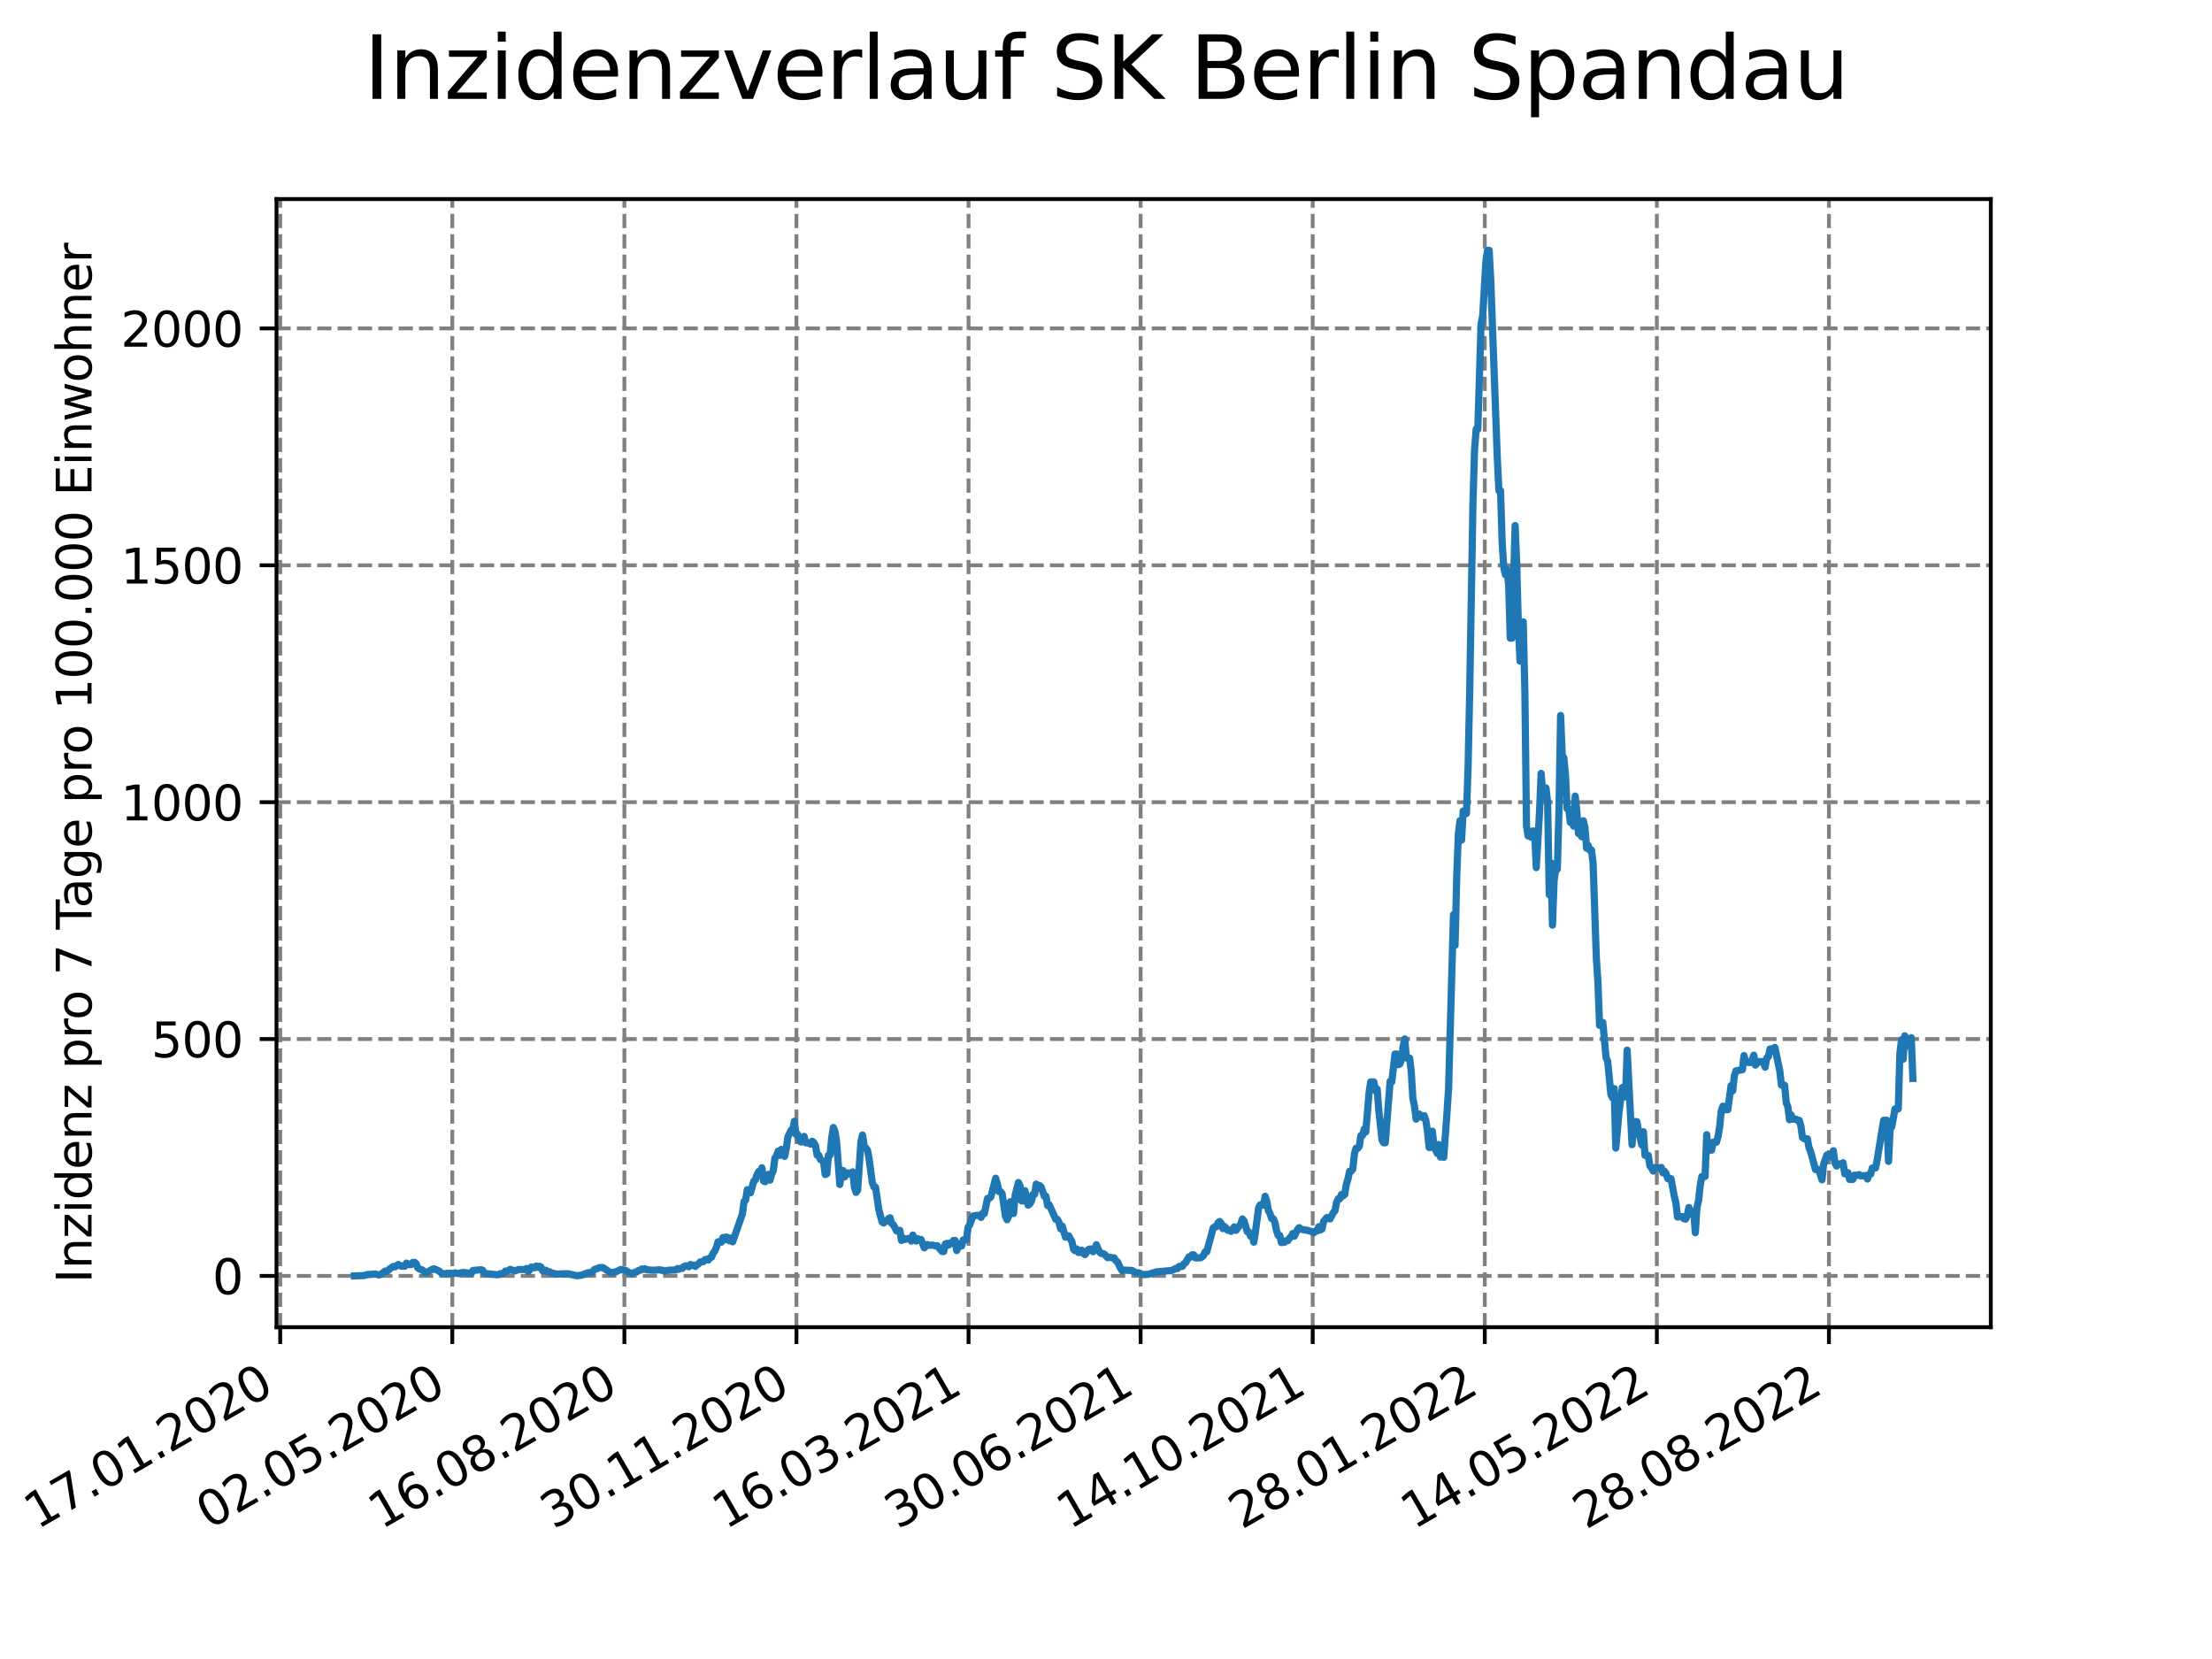 <?xml version="1.0" encoding="utf-8" standalone="no"?>
<!DOCTYPE svg PUBLIC "-//W3C//DTD SVG 1.1//EN"
  "http://www.w3.org/Graphics/SVG/1.1/DTD/svg11.dtd">
<svg xmlns:xlink="http://www.w3.org/1999/xlink" width="460.8pt" height="345.6pt" viewBox="0 0 460.8 345.6" xmlns="http://www.w3.org/2000/svg" version="1.1">
 <defs>
  <style type="text/css">*{stroke-linejoin: round; stroke-linecap: butt}</style>
 </defs>
 <g id="figure_1">
  <g id="patch_1">
   <path d="M 0 345.6 
L 460.8 345.6 
L 460.8 0 
L 0 0 
z
" style="fill: #ffffff"/>
  </g>
  <g id="axes_1">
   <g id="patch_2">
    <path d="M 57.6 276.48 
L 414.72 276.48 
L 414.72 41.472 
L 57.6 41.472 
z
" style="fill: #ffffff"/>
   </g>
   <g id="matplotlib.axis_1">
    <g id="xtick_1">
     <g id="line2d_1">
      <path d="M 58.375 276.48 
L 58.375 41.472 
" clip-path="url(#p7bba569a8a)" style="fill: none; stroke-dasharray: 2.96,1.28; stroke-dashoffset: 0; stroke: #808080; stroke-width: 0.8"/>
     </g>
     <g id="line2d_2">
      <defs>
       <path id="m1f7e42dc1f" d="M 0 0 
L 0 3.5 
" style="stroke: #000000; stroke-width: 0.8"/>
      </defs>
      <g>
       <use xlink:href="#m1f7e42dc1f" x="58.375" y="276.48" style="stroke: #000000; stroke-width: 0.8"/>
      </g>
     </g>
     <g id="text_1">
      <!-- 17.01.2020 -->
      <g transform="translate(7.75 318.689) rotate(-30) scale(0.1 -0.1)">
       <defs>
        <path id="DejaVuSans-31" d="M 794 531 
L 1825 531 
L 1825 4091 
L 703 3866 
L 703 4441 
L 1819 4666 
L 2450 4666 
L 2450 531 
L 3481 531 
L 3481 0 
L 794 0 
L 794 531 
z
" transform="scale(0.016)"/>
        <path id="DejaVuSans-37" d="M 525 4666 
L 3525 4666 
L 3525 4397 
L 1831 0 
L 1172 0 
L 2766 4134 
L 525 4134 
L 525 4666 
z
" transform="scale(0.016)"/>
        <path id="DejaVuSans-2e" d="M 684 794 
L 1344 794 
L 1344 0 
L 684 0 
L 684 794 
z
" transform="scale(0.016)"/>
        <path id="DejaVuSans-30" d="M 2034 4250 
Q 1547 4250 1301 3770 
Q 1056 3291 1056 2328 
Q 1056 1369 1301 889 
Q 1547 409 2034 409 
Q 2525 409 2770 889 
Q 3016 1369 3016 2328 
Q 3016 3291 2770 3770 
Q 2525 4250 2034 4250 
z
M 2034 4750 
Q 2819 4750 3233 4129 
Q 3647 3509 3647 2328 
Q 3647 1150 3233 529 
Q 2819 -91 2034 -91 
Q 1250 -91 836 529 
Q 422 1150 422 2328 
Q 422 3509 836 4129 
Q 1250 4750 2034 4750 
z
" transform="scale(0.016)"/>
        <path id="DejaVuSans-32" d="M 1228 531 
L 3431 531 
L 3431 0 
L 469 0 
L 469 531 
Q 828 903 1448 1529 
Q 2069 2156 2228 2338 
Q 2531 2678 2651 2914 
Q 2772 3150 2772 3378 
Q 2772 3750 2511 3984 
Q 2250 4219 1831 4219 
Q 1534 4219 1204 4116 
Q 875 4013 500 3803 
L 500 4441 
Q 881 4594 1212 4672 
Q 1544 4750 1819 4750 
Q 2544 4750 2975 4387 
Q 3406 4025 3406 3419 
Q 3406 3131 3298 2873 
Q 3191 2616 2906 2266 
Q 2828 2175 2409 1742 
Q 1991 1309 1228 531 
z
" transform="scale(0.016)"/>
       </defs>
       <use xlink:href="#DejaVuSans-31"/>
       <use xlink:href="#DejaVuSans-37" x="63.623"/>
       <use xlink:href="#DejaVuSans-2e" x="127.246"/>
       <use xlink:href="#DejaVuSans-30" x="159.033"/>
       <use xlink:href="#DejaVuSans-31" x="222.656"/>
       <use xlink:href="#DejaVuSans-2e" x="286.279"/>
       <use xlink:href="#DejaVuSans-32" x="318.066"/>
       <use xlink:href="#DejaVuSans-30" x="381.689"/>
       <use xlink:href="#DejaVuSans-32" x="445.312"/>
       <use xlink:href="#DejaVuSans-30" x="508.936"/>
      </g>
     </g>
    </g>
    <g id="xtick_2">
     <g id="line2d_3">
      <path d="M 94.222 276.48 
L 94.222 41.472 
" clip-path="url(#p7bba569a8a)" style="fill: none; stroke-dasharray: 2.96,1.28; stroke-dashoffset: 0; stroke: #808080; stroke-width: 0.8"/>
     </g>
     <g id="line2d_4">
      <g>
       <use xlink:href="#m1f7e42dc1f" x="94.222" y="276.48" style="stroke: #000000; stroke-width: 0.8"/>
      </g>
     </g>
     <g id="text_2">
      <!-- 02.05.2020 -->
      <g transform="translate(43.597 318.689) rotate(-30) scale(0.1 -0.1)">
       <defs>
        <path id="DejaVuSans-35" d="M 691 4666 
L 3169 4666 
L 3169 4134 
L 1269 4134 
L 1269 2991 
Q 1406 3038 1543 3061 
Q 1681 3084 1819 3084 
Q 2600 3084 3056 2656 
Q 3513 2228 3513 1497 
Q 3513 744 3044 326 
Q 2575 -91 1722 -91 
Q 1428 -91 1123 -41 
Q 819 9 494 109 
L 494 744 
Q 775 591 1075 516 
Q 1375 441 1709 441 
Q 2250 441 2565 725 
Q 2881 1009 2881 1497 
Q 2881 1984 2565 2268 
Q 2250 2553 1709 2553 
Q 1456 2553 1204 2497 
Q 953 2441 691 2322 
L 691 4666 
z
" transform="scale(0.016)"/>
       </defs>
       <use xlink:href="#DejaVuSans-30"/>
       <use xlink:href="#DejaVuSans-32" x="63.623"/>
       <use xlink:href="#DejaVuSans-2e" x="127.246"/>
       <use xlink:href="#DejaVuSans-30" x="159.033"/>
       <use xlink:href="#DejaVuSans-35" x="222.656"/>
       <use xlink:href="#DejaVuSans-2e" x="286.279"/>
       <use xlink:href="#DejaVuSans-32" x="318.066"/>
       <use xlink:href="#DejaVuSans-30" x="381.689"/>
       <use xlink:href="#DejaVuSans-32" x="445.312"/>
       <use xlink:href="#DejaVuSans-30" x="508.936"/>
      </g>
     </g>
    </g>
    <g id="xtick_3">
     <g id="line2d_5">
      <path d="M 130.07 276.48 
L 130.07 41.472 
" clip-path="url(#p7bba569a8a)" style="fill: none; stroke-dasharray: 2.96,1.28; stroke-dashoffset: 0; stroke: #808080; stroke-width: 0.8"/>
     </g>
     <g id="line2d_6">
      <g>
       <use xlink:href="#m1f7e42dc1f" x="130.07" y="276.48" style="stroke: #000000; stroke-width: 0.8"/>
      </g>
     </g>
     <g id="text_3">
      <!-- 16.08.2020 -->
      <g transform="translate(79.444 318.689) rotate(-30) scale(0.1 -0.1)">
       <defs>
        <path id="DejaVuSans-36" d="M 2113 2584 
Q 1688 2584 1439 2293 
Q 1191 2003 1191 1497 
Q 1191 994 1439 701 
Q 1688 409 2113 409 
Q 2538 409 2786 701 
Q 3034 994 3034 1497 
Q 3034 2003 2786 2293 
Q 2538 2584 2113 2584 
z
M 3366 4563 
L 3366 3988 
Q 3128 4100 2886 4159 
Q 2644 4219 2406 4219 
Q 1781 4219 1451 3797 
Q 1122 3375 1075 2522 
Q 1259 2794 1537 2939 
Q 1816 3084 2150 3084 
Q 2853 3084 3261 2657 
Q 3669 2231 3669 1497 
Q 3669 778 3244 343 
Q 2819 -91 2113 -91 
Q 1303 -91 875 529 
Q 447 1150 447 2328 
Q 447 3434 972 4092 
Q 1497 4750 2381 4750 
Q 2619 4750 2861 4703 
Q 3103 4656 3366 4563 
z
" transform="scale(0.016)"/>
        <path id="DejaVuSans-38" d="M 2034 2216 
Q 1584 2216 1326 1975 
Q 1069 1734 1069 1313 
Q 1069 891 1326 650 
Q 1584 409 2034 409 
Q 2484 409 2743 651 
Q 3003 894 3003 1313 
Q 3003 1734 2745 1975 
Q 2488 2216 2034 2216 
z
M 1403 2484 
Q 997 2584 770 2862 
Q 544 3141 544 3541 
Q 544 4100 942 4425 
Q 1341 4750 2034 4750 
Q 2731 4750 3128 4425 
Q 3525 4100 3525 3541 
Q 3525 3141 3298 2862 
Q 3072 2584 2669 2484 
Q 3125 2378 3379 2068 
Q 3634 1759 3634 1313 
Q 3634 634 3220 271 
Q 2806 -91 2034 -91 
Q 1263 -91 848 271 
Q 434 634 434 1313 
Q 434 1759 690 2068 
Q 947 2378 1403 2484 
z
M 1172 3481 
Q 1172 3119 1398 2916 
Q 1625 2713 2034 2713 
Q 2441 2713 2670 2916 
Q 2900 3119 2900 3481 
Q 2900 3844 2670 4047 
Q 2441 4250 2034 4250 
Q 1625 4250 1398 4047 
Q 1172 3844 1172 3481 
z
" transform="scale(0.016)"/>
       </defs>
       <use xlink:href="#DejaVuSans-31"/>
       <use xlink:href="#DejaVuSans-36" x="63.623"/>
       <use xlink:href="#DejaVuSans-2e" x="127.246"/>
       <use xlink:href="#DejaVuSans-30" x="159.033"/>
       <use xlink:href="#DejaVuSans-38" x="222.656"/>
       <use xlink:href="#DejaVuSans-2e" x="286.279"/>
       <use xlink:href="#DejaVuSans-32" x="318.066"/>
       <use xlink:href="#DejaVuSans-30" x="381.689"/>
       <use xlink:href="#DejaVuSans-32" x="445.312"/>
       <use xlink:href="#DejaVuSans-30" x="508.936"/>
      </g>
     </g>
    </g>
    <g id="xtick_4">
     <g id="line2d_7">
      <path d="M 165.917 276.48 
L 165.917 41.472 
" clip-path="url(#p7bba569a8a)" style="fill: none; stroke-dasharray: 2.96,1.28; stroke-dashoffset: 0; stroke: #808080; stroke-width: 0.8"/>
     </g>
     <g id="line2d_8">
      <g>
       <use xlink:href="#m1f7e42dc1f" x="165.917" y="276.48" style="stroke: #000000; stroke-width: 0.8"/>
      </g>
     </g>
     <g id="text_4">
      <!-- 30.11.2020 -->
      <g transform="translate(115.292 318.689) rotate(-30) scale(0.1 -0.1)">
       <defs>
        <path id="DejaVuSans-33" d="M 2597 2516 
Q 3050 2419 3304 2112 
Q 3559 1806 3559 1356 
Q 3559 666 3084 287 
Q 2609 -91 1734 -91 
Q 1441 -91 1130 -33 
Q 819 25 488 141 
L 488 750 
Q 750 597 1062 519 
Q 1375 441 1716 441 
Q 2309 441 2620 675 
Q 2931 909 2931 1356 
Q 2931 1769 2642 2001 
Q 2353 2234 1838 2234 
L 1294 2234 
L 1294 2753 
L 1863 2753 
Q 2328 2753 2575 2939 
Q 2822 3125 2822 3475 
Q 2822 3834 2567 4026 
Q 2313 4219 1838 4219 
Q 1578 4219 1281 4162 
Q 984 4106 628 3988 
L 628 4550 
Q 988 4650 1302 4700 
Q 1616 4750 1894 4750 
Q 2613 4750 3031 4423 
Q 3450 4097 3450 3541 
Q 3450 3153 3228 2886 
Q 3006 2619 2597 2516 
z
" transform="scale(0.016)"/>
       </defs>
       <use xlink:href="#DejaVuSans-33"/>
       <use xlink:href="#DejaVuSans-30" x="63.623"/>
       <use xlink:href="#DejaVuSans-2e" x="127.246"/>
       <use xlink:href="#DejaVuSans-31" x="159.033"/>
       <use xlink:href="#DejaVuSans-31" x="222.656"/>
       <use xlink:href="#DejaVuSans-2e" x="286.279"/>
       <use xlink:href="#DejaVuSans-32" x="318.066"/>
       <use xlink:href="#DejaVuSans-30" x="381.689"/>
       <use xlink:href="#DejaVuSans-32" x="445.312"/>
       <use xlink:href="#DejaVuSans-30" x="508.936"/>
      </g>
     </g>
    </g>
    <g id="xtick_5">
     <g id="line2d_9">
      <path d="M 201.764 276.48 
L 201.764 41.472 
" clip-path="url(#p7bba569a8a)" style="fill: none; stroke-dasharray: 2.96,1.28; stroke-dashoffset: 0; stroke: #808080; stroke-width: 0.8"/>
     </g>
     <g id="line2d_10">
      <g>
       <use xlink:href="#m1f7e42dc1f" x="201.764" y="276.48" style="stroke: #000000; stroke-width: 0.8"/>
      </g>
     </g>
     <g id="text_5">
      <!-- 16.03.2021 -->
      <g transform="translate(151.139 318.689) rotate(-30) scale(0.1 -0.1)">
       <use xlink:href="#DejaVuSans-31"/>
       <use xlink:href="#DejaVuSans-36" x="63.623"/>
       <use xlink:href="#DejaVuSans-2e" x="127.246"/>
       <use xlink:href="#DejaVuSans-30" x="159.033"/>
       <use xlink:href="#DejaVuSans-33" x="222.656"/>
       <use xlink:href="#DejaVuSans-2e" x="286.279"/>
       <use xlink:href="#DejaVuSans-32" x="318.066"/>
       <use xlink:href="#DejaVuSans-30" x="381.689"/>
       <use xlink:href="#DejaVuSans-32" x="445.312"/>
       <use xlink:href="#DejaVuSans-31" x="508.936"/>
      </g>
     </g>
    </g>
    <g id="xtick_6">
     <g id="line2d_11">
      <path d="M 237.611 276.48 
L 237.611 41.472 
" clip-path="url(#p7bba569a8a)" style="fill: none; stroke-dasharray: 2.96,1.28; stroke-dashoffset: 0; stroke: #808080; stroke-width: 0.8"/>
     </g>
     <g id="line2d_12">
      <g>
       <use xlink:href="#m1f7e42dc1f" x="237.611" y="276.48" style="stroke: #000000; stroke-width: 0.8"/>
      </g>
     </g>
     <g id="text_6">
      <!-- 30.06.2021 -->
      <g transform="translate(186.986 318.689) rotate(-30) scale(0.1 -0.1)">
       <use xlink:href="#DejaVuSans-33"/>
       <use xlink:href="#DejaVuSans-30" x="63.623"/>
       <use xlink:href="#DejaVuSans-2e" x="127.246"/>
       <use xlink:href="#DejaVuSans-30" x="159.033"/>
       <use xlink:href="#DejaVuSans-36" x="222.656"/>
       <use xlink:href="#DejaVuSans-2e" x="286.279"/>
       <use xlink:href="#DejaVuSans-32" x="318.066"/>
       <use xlink:href="#DejaVuSans-30" x="381.689"/>
       <use xlink:href="#DejaVuSans-32" x="445.312"/>
       <use xlink:href="#DejaVuSans-31" x="508.936"/>
      </g>
     </g>
    </g>
    <g id="xtick_7">
     <g id="line2d_13">
      <path d="M 273.459 276.48 
L 273.459 41.472 
" clip-path="url(#p7bba569a8a)" style="fill: none; stroke-dasharray: 2.96,1.28; stroke-dashoffset: 0; stroke: #808080; stroke-width: 0.8"/>
     </g>
     <g id="line2d_14">
      <g>
       <use xlink:href="#m1f7e42dc1f" x="273.459" y="276.48" style="stroke: #000000; stroke-width: 0.8"/>
      </g>
     </g>
     <g id="text_7">
      <!-- 14.10.2021 -->
      <g transform="translate(222.833 318.689) rotate(-30) scale(0.1 -0.1)">
       <defs>
        <path id="DejaVuSans-34" d="M 2419 4116 
L 825 1625 
L 2419 1625 
L 2419 4116 
z
M 2253 4666 
L 3047 4666 
L 3047 1625 
L 3713 1625 
L 3713 1100 
L 3047 1100 
L 3047 0 
L 2419 0 
L 2419 1100 
L 313 1100 
L 313 1709 
L 2253 4666 
z
" transform="scale(0.016)"/>
       </defs>
       <use xlink:href="#DejaVuSans-31"/>
       <use xlink:href="#DejaVuSans-34" x="63.623"/>
       <use xlink:href="#DejaVuSans-2e" x="127.246"/>
       <use xlink:href="#DejaVuSans-31" x="159.033"/>
       <use xlink:href="#DejaVuSans-30" x="222.656"/>
       <use xlink:href="#DejaVuSans-2e" x="286.279"/>
       <use xlink:href="#DejaVuSans-32" x="318.066"/>
       <use xlink:href="#DejaVuSans-30" x="381.689"/>
       <use xlink:href="#DejaVuSans-32" x="445.312"/>
       <use xlink:href="#DejaVuSans-31" x="508.936"/>
      </g>
     </g>
    </g>
    <g id="xtick_8">
     <g id="line2d_15">
      <path d="M 309.306 276.48 
L 309.306 41.472 
" clip-path="url(#p7bba569a8a)" style="fill: none; stroke-dasharray: 2.96,1.28; stroke-dashoffset: 0; stroke: #808080; stroke-width: 0.8"/>
     </g>
     <g id="line2d_16">
      <g>
       <use xlink:href="#m1f7e42dc1f" x="309.306" y="276.48" style="stroke: #000000; stroke-width: 0.8"/>
      </g>
     </g>
     <g id="text_8">
      <!-- 28.01.2022 -->
      <g transform="translate(258.681 318.689) rotate(-30) scale(0.1 -0.1)">
       <use xlink:href="#DejaVuSans-32"/>
       <use xlink:href="#DejaVuSans-38" x="63.623"/>
       <use xlink:href="#DejaVuSans-2e" x="127.246"/>
       <use xlink:href="#DejaVuSans-30" x="159.033"/>
       <use xlink:href="#DejaVuSans-31" x="222.656"/>
       <use xlink:href="#DejaVuSans-2e" x="286.279"/>
       <use xlink:href="#DejaVuSans-32" x="318.066"/>
       <use xlink:href="#DejaVuSans-30" x="381.689"/>
       <use xlink:href="#DejaVuSans-32" x="445.312"/>
       <use xlink:href="#DejaVuSans-32" x="508.936"/>
      </g>
     </g>
    </g>
    <g id="xtick_9">
     <g id="line2d_17">
      <path d="M 345.153 276.48 
L 345.153 41.472 
" clip-path="url(#p7bba569a8a)" style="fill: none; stroke-dasharray: 2.96,1.28; stroke-dashoffset: 0; stroke: #808080; stroke-width: 0.8"/>
     </g>
     <g id="line2d_18">
      <g>
       <use xlink:href="#m1f7e42dc1f" x="345.153" y="276.48" style="stroke: #000000; stroke-width: 0.8"/>
      </g>
     </g>
     <g id="text_9">
      <!-- 14.05.2022 -->
      <g transform="translate(294.528 318.689) rotate(-30) scale(0.1 -0.1)">
       <use xlink:href="#DejaVuSans-31"/>
       <use xlink:href="#DejaVuSans-34" x="63.623"/>
       <use xlink:href="#DejaVuSans-2e" x="127.246"/>
       <use xlink:href="#DejaVuSans-30" x="159.033"/>
       <use xlink:href="#DejaVuSans-35" x="222.656"/>
       <use xlink:href="#DejaVuSans-2e" x="286.279"/>
       <use xlink:href="#DejaVuSans-32" x="318.066"/>
       <use xlink:href="#DejaVuSans-30" x="381.689"/>
       <use xlink:href="#DejaVuSans-32" x="445.312"/>
       <use xlink:href="#DejaVuSans-32" x="508.936"/>
      </g>
     </g>
    </g>
    <g id="xtick_10">
     <g id="line2d_19">
      <path d="M 381 276.48 
L 381 41.472 
" clip-path="url(#p7bba569a8a)" style="fill: none; stroke-dasharray: 2.96,1.28; stroke-dashoffset: 0; stroke: #808080; stroke-width: 0.8"/>
     </g>
     <g id="line2d_20">
      <g>
       <use xlink:href="#m1f7e42dc1f" x="381" y="276.48" style="stroke: #000000; stroke-width: 0.8"/>
      </g>
     </g>
     <g id="text_10">
      <!-- 28.08.2022 -->
      <g transform="translate(330.375 318.689) rotate(-30) scale(0.1 -0.1)">
       <use xlink:href="#DejaVuSans-32"/>
       <use xlink:href="#DejaVuSans-38" x="63.623"/>
       <use xlink:href="#DejaVuSans-2e" x="127.246"/>
       <use xlink:href="#DejaVuSans-30" x="159.033"/>
       <use xlink:href="#DejaVuSans-38" x="222.656"/>
       <use xlink:href="#DejaVuSans-2e" x="286.279"/>
       <use xlink:href="#DejaVuSans-32" x="318.066"/>
       <use xlink:href="#DejaVuSans-30" x="381.689"/>
       <use xlink:href="#DejaVuSans-32" x="445.312"/>
       <use xlink:href="#DejaVuSans-32" x="508.936"/>
      </g>
     </g>
    </g>
   </g>
   <g id="matplotlib.axis_2">
    <g id="ytick_1">
     <g id="line2d_21">
      <path d="M 57.6 265.798 
L 414.72 265.798 
" clip-path="url(#p7bba569a8a)" style="fill: none; stroke-dasharray: 2.96,1.28; stroke-dashoffset: 0; stroke: #808080; stroke-width: 0.8"/>
     </g>
     <g id="line2d_22">
      <defs>
       <path id="m090ff2416a" d="M 0 0 
L -3.5 0 
" style="stroke: #000000; stroke-width: 0.8"/>
      </defs>
      <g>
       <use xlink:href="#m090ff2416a" x="57.6" y="265.798" style="stroke: #000000; stroke-width: 0.8"/>
      </g>
     </g>
     <g id="text_11">
      <!-- 0 -->
      <g transform="translate(44.237 269.597) scale(0.1 -0.1)">
       <use xlink:href="#DejaVuSans-30"/>
      </g>
     </g>
    </g>
    <g id="ytick_2">
     <g id="line2d_23">
      <path d="M 57.6 216.453 
L 414.72 216.453 
" clip-path="url(#p7bba569a8a)" style="fill: none; stroke-dasharray: 2.96,1.28; stroke-dashoffset: 0; stroke: #808080; stroke-width: 0.8"/>
     </g>
     <g id="line2d_24">
      <g>
       <use xlink:href="#m090ff2416a" x="57.6" y="216.453" style="stroke: #000000; stroke-width: 0.8"/>
      </g>
     </g>
     <g id="text_12">
      <!-- 500 -->
      <g transform="translate(31.512 220.252) scale(0.1 -0.1)">
       <use xlink:href="#DejaVuSans-35"/>
       <use xlink:href="#DejaVuSans-30" x="63.623"/>
       <use xlink:href="#DejaVuSans-30" x="127.246"/>
      </g>
     </g>
    </g>
    <g id="ytick_3">
     <g id="line2d_25">
      <path d="M 57.6 167.108 
L 414.72 167.108 
" clip-path="url(#p7bba569a8a)" style="fill: none; stroke-dasharray: 2.96,1.28; stroke-dashoffset: 0; stroke: #808080; stroke-width: 0.8"/>
     </g>
     <g id="line2d_26">
      <g>
       <use xlink:href="#m090ff2416a" x="57.6" y="167.108" style="stroke: #000000; stroke-width: 0.8"/>
      </g>
     </g>
     <g id="text_13">
      <!-- 1000 -->
      <g transform="translate(25.15 170.907) scale(0.1 -0.1)">
       <use xlink:href="#DejaVuSans-31"/>
       <use xlink:href="#DejaVuSans-30" x="63.623"/>
       <use xlink:href="#DejaVuSans-30" x="127.246"/>
       <use xlink:href="#DejaVuSans-30" x="190.869"/>
      </g>
     </g>
    </g>
    <g id="ytick_4">
     <g id="line2d_27">
      <path d="M 57.6 117.762 
L 414.72 117.762 
" clip-path="url(#p7bba569a8a)" style="fill: none; stroke-dasharray: 2.96,1.28; stroke-dashoffset: 0; stroke: #808080; stroke-width: 0.8"/>
     </g>
     <g id="line2d_28">
      <g>
       <use xlink:href="#m090ff2416a" x="57.6" y="117.762" style="stroke: #000000; stroke-width: 0.8"/>
      </g>
     </g>
     <g id="text_14">
      <!-- 1500 -->
      <g transform="translate(25.15 121.562) scale(0.1 -0.1)">
       <use xlink:href="#DejaVuSans-31"/>
       <use xlink:href="#DejaVuSans-35" x="63.623"/>
       <use xlink:href="#DejaVuSans-30" x="127.246"/>
       <use xlink:href="#DejaVuSans-30" x="190.869"/>
      </g>
     </g>
    </g>
    <g id="ytick_5">
     <g id="line2d_29">
      <path d="M 57.6 68.417 
L 414.72 68.417 
" clip-path="url(#p7bba569a8a)" style="fill: none; stroke-dasharray: 2.96,1.28; stroke-dashoffset: 0; stroke: #808080; stroke-width: 0.8"/>
     </g>
     <g id="line2d_30">
      <g>
       <use xlink:href="#m090ff2416a" x="57.6" y="68.417" style="stroke: #000000; stroke-width: 0.8"/>
      </g>
     </g>
     <g id="text_15">
      <!-- 2000 -->
      <g transform="translate(25.15 72.216) scale(0.1 -0.1)">
       <use xlink:href="#DejaVuSans-32"/>
       <use xlink:href="#DejaVuSans-30" x="63.623"/>
       <use xlink:href="#DejaVuSans-30" x="127.246"/>
       <use xlink:href="#DejaVuSans-30" x="190.869"/>
      </g>
     </g>
    </g>
    <g id="text_16">
     <!-- Inzidenz pro 7 Tage pro 100.000 Einwohner -->
     <g transform="translate(19.07 267.301) rotate(-90) scale(0.1 -0.1)">
      <defs>
       <path id="DejaVuSans-49" d="M 628 4666 
L 1259 4666 
L 1259 0 
L 628 0 
L 628 4666 
z
" transform="scale(0.016)"/>
       <path id="DejaVuSans-6e" d="M 3513 2113 
L 3513 0 
L 2938 0 
L 2938 2094 
Q 2938 2591 2744 2837 
Q 2550 3084 2163 3084 
Q 1697 3084 1428 2787 
Q 1159 2491 1159 1978 
L 1159 0 
L 581 0 
L 581 3500 
L 1159 3500 
L 1159 2956 
Q 1366 3272 1645 3428 
Q 1925 3584 2291 3584 
Q 2894 3584 3203 3211 
Q 3513 2838 3513 2113 
z
" transform="scale(0.016)"/>
       <path id="DejaVuSans-7a" d="M 353 3500 
L 3084 3500 
L 3084 2975 
L 922 459 
L 3084 459 
L 3084 0 
L 275 0 
L 275 525 
L 2438 3041 
L 353 3041 
L 353 3500 
z
" transform="scale(0.016)"/>
       <path id="DejaVuSans-69" d="M 603 3500 
L 1178 3500 
L 1178 0 
L 603 0 
L 603 3500 
z
M 603 4863 
L 1178 4863 
L 1178 4134 
L 603 4134 
L 603 4863 
z
" transform="scale(0.016)"/>
       <path id="DejaVuSans-64" d="M 2906 2969 
L 2906 4863 
L 3481 4863 
L 3481 0 
L 2906 0 
L 2906 525 
Q 2725 213 2448 61 
Q 2172 -91 1784 -91 
Q 1150 -91 751 415 
Q 353 922 353 1747 
Q 353 2572 751 3078 
Q 1150 3584 1784 3584 
Q 2172 3584 2448 3432 
Q 2725 3281 2906 2969 
z
M 947 1747 
Q 947 1113 1208 752 
Q 1469 391 1925 391 
Q 2381 391 2643 752 
Q 2906 1113 2906 1747 
Q 2906 2381 2643 2742 
Q 2381 3103 1925 3103 
Q 1469 3103 1208 2742 
Q 947 2381 947 1747 
z
" transform="scale(0.016)"/>
       <path id="DejaVuSans-65" d="M 3597 1894 
L 3597 1613 
L 953 1613 
Q 991 1019 1311 708 
Q 1631 397 2203 397 
Q 2534 397 2845 478 
Q 3156 559 3463 722 
L 3463 178 
Q 3153 47 2828 -22 
Q 2503 -91 2169 -91 
Q 1331 -91 842 396 
Q 353 884 353 1716 
Q 353 2575 817 3079 
Q 1281 3584 2069 3584 
Q 2775 3584 3186 3129 
Q 3597 2675 3597 1894 
z
M 3022 2063 
Q 3016 2534 2758 2815 
Q 2500 3097 2075 3097 
Q 1594 3097 1305 2825 
Q 1016 2553 972 2059 
L 3022 2063 
z
" transform="scale(0.016)"/>
       <path id="DejaVuSans-20" transform="scale(0.016)"/>
       <path id="DejaVuSans-70" d="M 1159 525 
L 1159 -1331 
L 581 -1331 
L 581 3500 
L 1159 3500 
L 1159 2969 
Q 1341 3281 1617 3432 
Q 1894 3584 2278 3584 
Q 2916 3584 3314 3078 
Q 3713 2572 3713 1747 
Q 3713 922 3314 415 
Q 2916 -91 2278 -91 
Q 1894 -91 1617 61 
Q 1341 213 1159 525 
z
M 3116 1747 
Q 3116 2381 2855 2742 
Q 2594 3103 2138 3103 
Q 1681 3103 1420 2742 
Q 1159 2381 1159 1747 
Q 1159 1113 1420 752 
Q 1681 391 2138 391 
Q 2594 391 2855 752 
Q 3116 1113 3116 1747 
z
" transform="scale(0.016)"/>
       <path id="DejaVuSans-72" d="M 2631 2963 
Q 2534 3019 2420 3045 
Q 2306 3072 2169 3072 
Q 1681 3072 1420 2755 
Q 1159 2438 1159 1844 
L 1159 0 
L 581 0 
L 581 3500 
L 1159 3500 
L 1159 2956 
Q 1341 3275 1631 3429 
Q 1922 3584 2338 3584 
Q 2397 3584 2469 3576 
Q 2541 3569 2628 3553 
L 2631 2963 
z
" transform="scale(0.016)"/>
       <path id="DejaVuSans-6f" d="M 1959 3097 
Q 1497 3097 1228 2736 
Q 959 2375 959 1747 
Q 959 1119 1226 758 
Q 1494 397 1959 397 
Q 2419 397 2687 759 
Q 2956 1122 2956 1747 
Q 2956 2369 2687 2733 
Q 2419 3097 1959 3097 
z
M 1959 3584 
Q 2709 3584 3137 3096 
Q 3566 2609 3566 1747 
Q 3566 888 3137 398 
Q 2709 -91 1959 -91 
Q 1206 -91 779 398 
Q 353 888 353 1747 
Q 353 2609 779 3096 
Q 1206 3584 1959 3584 
z
" transform="scale(0.016)"/>
       <path id="DejaVuSans-54" d="M -19 4666 
L 3928 4666 
L 3928 4134 
L 2272 4134 
L 2272 0 
L 1638 0 
L 1638 4134 
L -19 4134 
L -19 4666 
z
" transform="scale(0.016)"/>
       <path id="DejaVuSans-61" d="M 2194 1759 
Q 1497 1759 1228 1600 
Q 959 1441 959 1056 
Q 959 750 1161 570 
Q 1363 391 1709 391 
Q 2188 391 2477 730 
Q 2766 1069 2766 1631 
L 2766 1759 
L 2194 1759 
z
M 3341 1997 
L 3341 0 
L 2766 0 
L 2766 531 
Q 2569 213 2275 61 
Q 1981 -91 1556 -91 
Q 1019 -91 701 211 
Q 384 513 384 1019 
Q 384 1609 779 1909 
Q 1175 2209 1959 2209 
L 2766 2209 
L 2766 2266 
Q 2766 2663 2505 2880 
Q 2244 3097 1772 3097 
Q 1472 3097 1187 3025 
Q 903 2953 641 2809 
L 641 3341 
Q 956 3463 1253 3523 
Q 1550 3584 1831 3584 
Q 2591 3584 2966 3190 
Q 3341 2797 3341 1997 
z
" transform="scale(0.016)"/>
       <path id="DejaVuSans-67" d="M 2906 1791 
Q 2906 2416 2648 2759 
Q 2391 3103 1925 3103 
Q 1463 3103 1205 2759 
Q 947 2416 947 1791 
Q 947 1169 1205 825 
Q 1463 481 1925 481 
Q 2391 481 2648 825 
Q 2906 1169 2906 1791 
z
M 3481 434 
Q 3481 -459 3084 -895 
Q 2688 -1331 1869 -1331 
Q 1566 -1331 1297 -1286 
Q 1028 -1241 775 -1147 
L 775 -588 
Q 1028 -725 1275 -790 
Q 1522 -856 1778 -856 
Q 2344 -856 2625 -561 
Q 2906 -266 2906 331 
L 2906 616 
Q 2728 306 2450 153 
Q 2172 0 1784 0 
Q 1141 0 747 490 
Q 353 981 353 1791 
Q 353 2603 747 3093 
Q 1141 3584 1784 3584 
Q 2172 3584 2450 3431 
Q 2728 3278 2906 2969 
L 2906 3500 
L 3481 3500 
L 3481 434 
z
" transform="scale(0.016)"/>
       <path id="DejaVuSans-45" d="M 628 4666 
L 3578 4666 
L 3578 4134 
L 1259 4134 
L 1259 2753 
L 3481 2753 
L 3481 2222 
L 1259 2222 
L 1259 531 
L 3634 531 
L 3634 0 
L 628 0 
L 628 4666 
z
" transform="scale(0.016)"/>
       <path id="DejaVuSans-77" d="M 269 3500 
L 844 3500 
L 1563 769 
L 2278 3500 
L 2956 3500 
L 3675 769 
L 4391 3500 
L 4966 3500 
L 4050 0 
L 3372 0 
L 2619 2869 
L 1863 0 
L 1184 0 
L 269 3500 
z
" transform="scale(0.016)"/>
       <path id="DejaVuSans-68" d="M 3513 2113 
L 3513 0 
L 2938 0 
L 2938 2094 
Q 2938 2591 2744 2837 
Q 2550 3084 2163 3084 
Q 1697 3084 1428 2787 
Q 1159 2491 1159 1978 
L 1159 0 
L 581 0 
L 581 4863 
L 1159 4863 
L 1159 2956 
Q 1366 3272 1645 3428 
Q 1925 3584 2291 3584 
Q 2894 3584 3203 3211 
Q 3513 2838 3513 2113 
z
" transform="scale(0.016)"/>
      </defs>
      <use xlink:href="#DejaVuSans-49"/>
      <use xlink:href="#DejaVuSans-6e" x="29.492"/>
      <use xlink:href="#DejaVuSans-7a" x="92.871"/>
      <use xlink:href="#DejaVuSans-69" x="145.361"/>
      <use xlink:href="#DejaVuSans-64" x="173.145"/>
      <use xlink:href="#DejaVuSans-65" x="236.621"/>
      <use xlink:href="#DejaVuSans-6e" x="298.145"/>
      <use xlink:href="#DejaVuSans-7a" x="361.523"/>
      <use xlink:href="#DejaVuSans-20" x="414.014"/>
      <use xlink:href="#DejaVuSans-70" x="445.801"/>
      <use xlink:href="#DejaVuSans-72" x="509.277"/>
      <use xlink:href="#DejaVuSans-6f" x="548.141"/>
      <use xlink:href="#DejaVuSans-20" x="609.322"/>
      <use xlink:href="#DejaVuSans-37" x="641.109"/>
      <use xlink:href="#DejaVuSans-20" x="704.732"/>
      <use xlink:href="#DejaVuSans-54" x="736.52"/>
      <use xlink:href="#DejaVuSans-61" x="781.104"/>
      <use xlink:href="#DejaVuSans-67" x="842.383"/>
      <use xlink:href="#DejaVuSans-65" x="905.859"/>
      <use xlink:href="#DejaVuSans-20" x="967.383"/>
      <use xlink:href="#DejaVuSans-70" x="999.17"/>
      <use xlink:href="#DejaVuSans-72" x="1062.646"/>
      <use xlink:href="#DejaVuSans-6f" x="1101.51"/>
      <use xlink:href="#DejaVuSans-20" x="1162.691"/>
      <use xlink:href="#DejaVuSans-31" x="1194.479"/>
      <use xlink:href="#DejaVuSans-30" x="1258.102"/>
      <use xlink:href="#DejaVuSans-30" x="1321.725"/>
      <use xlink:href="#DejaVuSans-2e" x="1385.348"/>
      <use xlink:href="#DejaVuSans-30" x="1417.135"/>
      <use xlink:href="#DejaVuSans-30" x="1480.758"/>
      <use xlink:href="#DejaVuSans-30" x="1544.381"/>
      <use xlink:href="#DejaVuSans-20" x="1608.004"/>
      <use xlink:href="#DejaVuSans-45" x="1639.791"/>
      <use xlink:href="#DejaVuSans-69" x="1702.975"/>
      <use xlink:href="#DejaVuSans-6e" x="1730.758"/>
      <use xlink:href="#DejaVuSans-77" x="1794.137"/>
      <use xlink:href="#DejaVuSans-6f" x="1875.924"/>
      <use xlink:href="#DejaVuSans-68" x="1937.105"/>
      <use xlink:href="#DejaVuSans-6e" x="2000.484"/>
      <use xlink:href="#DejaVuSans-65" x="2063.863"/>
      <use xlink:href="#DejaVuSans-72" x="2125.387"/>
     </g>
    </g>
   </g>
   <g id="line2d_31">
    <path d="M 73.833 265.798 
L 75.862 265.717 
L 76.538 265.515 
L 78.229 265.394 
L 78.905 265.596 
L 79.244 265.515 
L 80.258 264.789 
L 80.596 264.869 
L 81.273 264.264 
L 81.949 263.82 
L 82.287 263.9 
L 82.964 263.416 
L 83.64 263.779 
L 84.316 263.779 
L 84.655 263.133 
L 85.331 263.456 
L 85.669 263.416 
L 86.007 262.972 
L 86.345 262.972 
L 86.684 263.254 
L 87.022 264.102 
L 87.36 264.344 
L 88.036 264.587 
L 88.375 264.99 
L 88.713 265.152 
L 90.065 264.425 
L 90.404 264.304 
L 91.418 264.748 
L 92.095 265.313 
L 92.771 265.354 
L 93.109 265.233 
L 93.447 265.313 
L 93.785 265.233 
L 94.462 265.313 
L 94.8 265.152 
L 95.476 265.313 
L 96.153 265.112 
L 96.829 265.071 
L 97.167 265.192 
L 98.182 265.233 
L 98.52 264.667 
L 100.211 264.506 
L 100.549 264.627 
L 100.887 265.273 
L 103.593 265.556 
L 103.931 265.515 
L 104.269 265.313 
L 104.607 265.313 
L 104.945 265.192 
L 105.284 264.789 
L 105.622 264.829 
L 106.298 264.425 
L 106.636 264.627 
L 106.975 264.627 
L 107.313 264.748 
L 107.989 264.466 
L 109.342 264.466 
L 109.68 264.264 
L 110.018 264.869 
L 110.356 264.546 
L 110.695 263.941 
L 111.371 264.102 
L 111.709 263.739 
L 112.047 264.021 
L 112.385 263.779 
L 112.724 263.981 
L 113.062 264.748 
L 113.4 264.627 
L 113.738 264.627 
L 114.076 264.95 
L 114.415 264.91 
L 115.091 265.233 
L 115.429 265.273 
L 115.767 265.434 
L 117.458 265.354 
L 118.135 265.354 
L 118.473 265.354 
L 119.149 265.515 
L 120.164 265.757 
L 120.84 265.677 
L 121.178 265.636 
L 122.531 265.112 
L 123.207 265.112 
L 123.884 264.425 
L 124.222 264.344 
L 124.898 264.062 
L 125.575 264.062 
L 127.265 265.152 
L 128.28 264.95 
L 129.295 264.466 
L 130.309 264.627 
L 130.985 265.071 
L 131.662 265.313 
L 132.338 264.99 
L 132.676 264.95 
L 133.015 264.667 
L 133.353 264.627 
L 133.691 264.344 
L 134.029 264.425 
L 134.367 264.304 
L 134.705 264.506 
L 136.058 264.627 
L 137.411 264.506 
L 137.749 264.627 
L 138.087 264.627 
L 138.425 264.829 
L 139.102 264.627 
L 140.793 264.546 
L 141.131 264.264 
L 141.469 264.385 
L 141.807 264.223 
L 142.145 264.223 
L 142.484 263.82 
L 142.822 263.699 
L 143.16 263.739 
L 143.498 263.9 
L 143.836 263.416 
L 144.175 263.577 
L 144.513 263.577 
L 144.851 263.82 
L 145.189 263.456 
L 145.527 263.295 
L 145.865 262.891 
L 146.542 262.81 
L 146.88 262.407 
L 147.218 262.326 
L 147.556 262.487 
L 147.895 262.043 
L 148.233 261.882 
L 148.571 261.034 
L 148.909 260.59 
L 149.247 259.823 
L 149.585 258.693 
L 149.924 258.652 
L 150.262 258.773 
L 150.6 257.804 
L 150.938 258.289 
L 151.276 257.683 
L 151.615 257.804 
L 151.953 258.491 
L 152.291 257.885 
L 152.629 258.693 
L 154.658 252.879 
L 154.996 250.295 
L 155.335 249.972 
L 155.673 247.833 
L 156.011 248.035 
L 156.349 248.479 
L 157.025 246.056 
L 157.364 245.774 
L 157.702 244.724 
L 158.04 244.078 
L 158.378 244.159 
L 158.716 243.271 
L 159.055 246.016 
L 159.393 246.177 
L 160.069 244.643 
L 160.407 245.855 
L 160.745 244.603 
L 161.084 243.876 
L 161.422 241.252 
L 161.76 240.808 
L 162.098 239.799 
L 162.436 240.687 
L 162.775 239.436 
L 163.113 240.526 
L 163.451 240.889 
L 163.789 239.274 
L 164.127 236.852 
L 164.804 235.439 
L 165.142 235.52 
L 165.48 233.582 
L 165.818 236.327 
L 166.156 236.287 
L 166.495 237.457 
L 166.833 237.901 
L 167.171 237.498 
L 167.509 236.731 
L 167.847 238.063 
L 168.524 238.103 
L 168.862 238.345 
L 169.2 237.74 
L 169.538 238.023 
L 169.876 238.628 
L 170.215 240.647 
L 170.553 240.647 
L 170.891 241.535 
L 171.229 241.737 
L 171.567 242.1 
L 171.905 244.684 
L 172.244 244.522 
L 172.582 240.647 
L 172.92 240.647 
L 173.258 237.054 
L 173.596 234.874 
L 173.935 235.681 
L 174.273 237.74 
L 174.949 246.743 
L 175.287 244.603 
L 175.625 243.836 
L 175.964 245.168 
L 176.302 244.482 
L 176.64 244.32 
L 176.978 244.563 
L 177.655 244.119 
L 177.993 247.348 
L 178.331 248.398 
L 178.669 247.913 
L 179.345 237.821 
L 179.684 236.448 
L 180.022 238.709 
L 180.698 239.557 
L 181.036 241.293 
L 181.713 246.339 
L 182.051 247.268 
L 182.389 247.308 
L 183.065 251.951 
L 183.742 254.534 
L 184.08 254.777 
L 184.418 254.413 
L 184.756 254.413 
L 185.095 253.848 
L 185.433 253.687 
L 185.771 254.898 
L 186.109 255.14 
L 186.785 256.432 
L 187.124 256.432 
L 187.462 256.311 
L 187.8 258.41 
L 188.138 257.885 
L 188.476 258.208 
L 189.153 258.006 
L 189.491 258.006 
L 189.829 258.531 
L 190.167 257.28 
L 190.505 258.047 
L 190.844 258.531 
L 191.182 258.047 
L 191.52 258.208 
L 191.858 258.208 
L 192.535 259.944 
L 193.211 259.258 
L 193.549 259.419 
L 194.225 259.379 
L 194.902 259.54 
L 195.24 259.5 
L 196.255 260.711 
L 196.593 260.711 
L 196.931 259.137 
L 197.269 259.015 
L 197.607 259.379 
L 197.945 258.935 
L 198.284 259.015 
L 198.622 258.41 
L 198.96 258.41 
L 199.298 260.509 
L 199.975 259.096 
L 200.313 259.581 
L 200.651 258.289 
L 201.327 258.248 
L 201.665 255.665 
L 202.004 255.18 
L 202.68 253.323 
L 203.356 253.202 
L 204.033 253.162 
L 204.371 253.606 
L 204.709 252.718 
L 205.047 252.839 
L 205.724 249.649 
L 206.062 249.649 
L 206.4 249.367 
L 207.415 245.451 
L 207.753 246.581 
L 208.091 248.236 
L 208.429 248.236 
L 208.767 248.68 
L 209.444 253.323 
L 209.782 254.09 
L 210.12 253.404 
L 210.458 250.336 
L 210.796 250.336 
L 211.135 252.798 
L 211.473 249.003 
L 212.149 246.339 
L 212.487 247.025 
L 212.825 250.174 
L 213.164 250.174 
L 213.502 248.035 
L 213.84 249.326 
L 214.178 251.062 
L 214.516 250.82 
L 214.855 250.255 
L 215.193 248.802 
L 215.531 248.802 
L 215.869 246.662 
L 216.207 247.066 
L 216.545 246.945 
L 216.884 247.268 
L 217.56 249.205 
L 217.898 249.205 
L 218.236 251.143 
L 218.575 250.982 
L 219.589 253.242 
L 219.927 254.009 
L 220.265 254.009 
L 220.604 254.615 
L 220.942 255.988 
L 221.28 255.422 
L 221.956 257.724 
L 222.295 257.441 
L 222.633 257.441 
L 223.309 258.693 
L 223.647 260.267 
L 223.985 260.55 
L 224.324 260.186 
L 224.662 260.913 
L 225 260.913 
L 225.338 260.428 
L 225.676 261.034 
L 226.015 261.357 
L 226.691 260.348 
L 227.029 260.186 
L 227.367 260.186 
L 227.705 260.751 
L 228.044 260.307 
L 228.382 259.298 
L 229.058 260.832 
L 229.396 261.115 
L 229.735 261.115 
L 230.073 261.276 
L 230.749 262.003 
L 231.087 261.882 
L 231.764 262.043 
L 232.102 262.043 
L 232.44 262.609 
L 232.778 262.851 
L 233.455 264.264 
L 233.793 264.748 
L 234.131 264.587 
L 235.822 264.667 
L 236.498 265.071 
L 237.175 265.152 
L 237.513 265.233 
L 237.851 265.515 
L 238.865 265.475 
L 239.204 265.475 
L 240.895 264.95 
L 243.6 264.708 
L 243.938 264.708 
L 244.615 264.425 
L 244.953 264.223 
L 245.291 264.264 
L 245.629 263.82 
L 246.305 263.82 
L 246.644 263.254 
L 246.982 263.053 
L 247.658 261.841 
L 247.996 261.882 
L 248.335 261.397 
L 248.673 261.397 
L 249.011 262.043 
L 250.025 262.043 
L 250.364 261.882 
L 250.702 261.559 
L 251.04 260.792 
L 251.378 260.792 
L 252.055 258.329 
L 252.731 255.786 
L 253.069 255.544 
L 253.407 255.544 
L 253.745 254.736 
L 254.084 254.454 
L 254.422 254.857 
L 254.76 255.947 
L 255.098 255.503 
L 255.775 256.311 
L 256.113 256.23 
L 256.451 256.512 
L 256.789 256.27 
L 257.127 255.584 
L 257.465 256.311 
L 258.142 255.422 
L 258.48 254.938 
L 258.818 253.929 
L 259.156 254.332 
L 259.833 256.593 
L 260.171 256.674 
L 260.509 257.522 
L 260.847 257.118 
L 261.185 258.773 
L 261.524 256.674 
L 262.2 251.547 
L 262.538 250.982 
L 262.876 250.941 
L 263.215 251.062 
L 263.553 249.205 
L 263.891 250.215 
L 264.229 252.193 
L 264.567 252.798 
L 264.905 253.848 
L 265.244 253.888 
L 265.582 254.615 
L 265.92 256.351 
L 266.258 257.36 
L 266.596 257.36 
L 266.935 258.854 
L 267.611 258.773 
L 267.949 258.45 
L 268.287 258.45 
L 268.625 257.925 
L 268.964 257.643 
L 269.302 256.957 
L 269.64 257.522 
L 270.316 256.109 
L 270.655 255.745 
L 270.993 256.068 
L 272.345 256.311 
L 273.36 256.593 
L 273.698 256.795 
L 274.036 256.432 
L 274.375 256.432 
L 274.713 255.544 
L 275.051 256.23 
L 275.389 256.028 
L 275.727 254.454 
L 276.404 253.646 
L 276.742 253.646 
L 277.08 253.929 
L 277.756 252.596 
L 278.095 252.233 
L 278.433 250.497 
L 278.771 249.73 
L 279.109 249.73 
L 279.447 248.842 
L 279.785 249.125 
L 280.124 248.842 
L 280.462 246.702 
L 280.8 245.653 
L 281.138 243.997 
L 281.476 243.997 
L 281.815 243.553 
L 282.153 240.324 
L 282.491 239.193 
L 282.829 239.234 
L 283.167 238.79 
L 283.505 236.529 
L 283.844 236.529 
L 284.182 235.237 
L 284.52 235.802 
L 285.196 227.688 
L 285.535 225.386 
L 286.211 225.386 
L 286.549 227.203 
L 286.887 226.88 
L 287.225 231.281 
L 287.902 237.498 
L 288.24 238.063 
L 288.578 238.063 
L 289.593 225.225 
L 289.931 225.386 
L 290.607 219.573 
L 290.945 219.573 
L 291.284 221.793 
L 291.622 221.632 
L 291.96 220.703 
L 292.298 217.998 
L 292.636 216.424 
L 292.975 220.38 
L 293.651 220.421 
L 293.989 223.247 
L 294.327 228.818 
L 294.665 230.473 
L 295.004 233.138 
L 295.342 232.088 
L 295.68 232.088 
L 296.018 232.613 
L 296.356 232.815 
L 296.695 232.411 
L 297.033 233.42 
L 297.371 235.721 
L 297.709 239.032 
L 298.047 239.032 
L 298.385 235.641 
L 298.724 238.749 
L 299.4 240.283 
L 299.738 238.426 
L 300.076 241.05 
L 300.415 240.768 
L 300.753 241.091 
L 301.429 231.886 
L 301.767 226.759 
L 302.782 190.546 
L 303.12 196.925 
L 303.458 182.795 
L 303.796 173.833 
L 304.135 170.966 
L 304.473 175.003 
L 304.811 168.948 
L 305.149 169.311 
L 305.487 169.472 
L 305.825 159.985 
L 306.164 144.16 
L 306.84 105 
L 307.178 93.656 
L 307.516 89.376 
L 307.855 89.417 
L 308.531 67.495 
L 308.869 65.84 
L 309.545 54.455 
L 309.884 52.154 
L 310.222 52.154 
L 310.56 58.533 
L 311.913 95.351 
L 312.251 102.214 
L 312.589 102.214 
L 312.927 112.993 
L 313.265 118.242 
L 313.604 119.735 
L 313.942 118.686 
L 314.28 121.835 
L 314.618 132.937 
L 314.956 132.937 
L 315.633 109.481 
L 315.971 117.878 
L 316.309 130.514 
L 316.647 137.741 
L 316.985 129.586 
L 317.324 129.545 
L 317.662 144.362 
L 318 172.097 
L 318.338 174.156 
L 318.676 173.469 
L 319.015 174.438 
L 319.353 173.106 
L 319.691 173.146 
L 320.029 180.736 
L 320.705 169.311 
L 321.044 161.116 
L 321.382 164.991 
L 321.72 164.143 
L 322.058 164.143 
L 322.396 167.131 
L 322.735 186.388 
L 323.073 179.727 
L 323.411 192.726 
L 323.749 183.441 
L 324.087 181.099 
L 324.425 181.059 
L 324.764 168.665 
L 325.102 149.045 
L 325.44 157.321 
L 325.778 157.886 
L 326.116 161.398 
L 326.455 168.463 
L 326.793 168.504 
L 327.131 171.33 
L 327.469 170.522 
L 327.807 172.097 
L 328.145 165.839 
L 328.484 169.028 
L 328.822 173.631 
L 329.16 173.631 
L 329.498 174.317 
L 329.836 170.966 
L 330.175 172.379 
L 330.513 176.699 
L 330.851 176.093 
L 331.189 177.103 
L 331.527 177.062 
L 331.865 179.767 
L 332.542 199.428 
L 332.88 204.636 
L 333.218 213.598 
L 333.556 212.952 
L 333.895 212.992 
L 334.571 220.34 
L 334.909 221.067 
L 335.585 228.051 
L 335.924 228.697 
L 336.262 226.759 
L 336.6 239.153 
L 337.276 231.604 
L 337.953 226.557 
L 338.291 226.557 
L 338.629 228.495 
L 338.967 218.766 
L 339.982 238.467 
L 340.32 233.662 
L 340.996 233.662 
L 341.335 235.721 
L 342.011 238.507 
L 342.349 235.762 
L 342.687 240.687 
L 343.364 240.687 
L 343.702 242.867 
L 344.04 243.271 
L 344.378 243.957 
L 344.716 243.23 
L 345.393 243.311 
L 345.731 243.311 
L 346.069 243.19 
L 346.407 244.32 
L 346.745 243.997 
L 347.084 244.482 
L 347.422 245.532 
L 348.098 245.532 
L 348.775 249.165 
L 349.113 250.538 
L 349.451 253.525 
L 350.127 253.444 
L 350.465 253.444 
L 350.804 253.888 
L 351.142 253.969 
L 351.48 253.283 
L 351.818 251.547 
L 352.156 252.395 
L 352.833 252.395 
L 353.171 256.795 
L 353.509 251.466 
L 353.847 250.093 
L 354.185 246.985 
L 354.524 245.087 
L 355.2 245.087 
L 355.538 236.367 
L 355.876 239.758 
L 356.215 239.113 
L 356.553 239.597 
L 356.891 237.942 
L 357.567 237.942 
L 357.905 236.771 
L 358.244 234.631 
L 358.582 231.361 
L 358.92 230.433 
L 359.258 231.159 
L 359.935 231.159 
L 360.611 226.153 
L 360.949 227.243 
L 361.287 224.175 
L 361.625 223.085 
L 362.978 222.843 
L 363.316 219.896 
L 363.655 221.228 
L 364.331 221.349 
L 364.669 221.349 
L 365.007 220.784 
L 365.345 219.815 
L 365.684 221.874 
L 366.36 221.147 
L 367.036 221.147 
L 367.375 221.43 
L 367.713 222.318 
L 368.051 220.38 
L 368.389 220.098 
L 368.727 218.523 
L 369.404 218.483 
L 369.742 218.2 
L 370.756 223.045 
L 371.095 226.032 
L 371.771 226.073 
L 372.109 229.746 
L 372.447 230.554 
L 372.785 233.259 
L 373.124 232.249 
L 373.462 233.138 
L 374.138 233.138 
L 374.476 233.42 
L 374.815 233.38 
L 375.153 234.51 
L 375.491 236.973 
L 375.829 237.215 
L 376.505 237.215 
L 376.844 239.072 
L 377.182 239.88 
L 378.196 243.634 
L 378.873 243.634 
L 379.549 245.774 
L 379.887 242.544 
L 380.564 240.606 
L 381.24 240.606 
L 381.578 241.01 
L 381.916 239.718 
L 382.255 242.302 
L 382.593 242.907 
L 382.931 242.463 
L 383.607 242.463 
L 383.945 242.221 
L 384.284 244.522 
L 384.96 244.28 
L 385.298 245.693 
L 385.975 245.693 
L 386.313 244.805 
L 386.989 244.845 
L 387.327 244.684 
L 387.665 244.966 
L 388.68 244.886 
L 389.018 245.612 
L 389.356 244.643 
L 389.695 244.603 
L 390.033 243.311 
L 390.709 243.311 
L 391.047 241.656 
L 392.062 235.358 
L 392.4 233.38 
L 393.076 233.38 
L 393.415 241.939 
L 393.753 235.116 
L 394.091 234.752 
L 394.767 230.998 
L 395.444 230.998 
L 395.782 219.452 
L 396.12 216.585 
L 396.458 220.663 
L 396.796 215.778 
L 397.135 217.918 
L 397.811 217.918 
L 398.149 216.182 
L 398.487 224.66 
L 398.487 224.66 
" clip-path="url(#p7bba569a8a)" style="fill: none; stroke: #1f77b4; stroke-width: 1.5; stroke-linecap: square"/>
   </g>
   <g id="patch_3">
    <path d="M 57.6 276.48 
L 57.6 41.472 
" style="fill: none; stroke: #000000; stroke-width: 0.8; stroke-linejoin: miter; stroke-linecap: square"/>
   </g>
   <g id="patch_4">
    <path d="M 414.72 276.48 
L 414.72 41.472 
" style="fill: none; stroke: #000000; stroke-width: 0.8; stroke-linejoin: miter; stroke-linecap: square"/>
   </g>
   <g id="patch_5">
    <path d="M 57.6 276.48 
L 414.72 276.48 
" style="fill: none; stroke: #000000; stroke-width: 0.8; stroke-linejoin: miter; stroke-linecap: square"/>
   </g>
   <g id="patch_6">
    <path d="M 57.6 41.472 
L 414.72 41.472 
" style="fill: none; stroke: #000000; stroke-width: 0.8; stroke-linejoin: miter; stroke-linecap: square"/>
   </g>
  </g>
  <g id="text_17">
   <!-- Inzidenzverlauf SK Berlin Spandau -->
   <g transform="translate(75.794 20.589) scale(0.18 -0.18)">
    <defs>
     <path id="DejaVuSans-76" d="M 191 3500 
L 800 3500 
L 1894 563 
L 2988 3500 
L 3597 3500 
L 2284 0 
L 1503 0 
L 191 3500 
z
" transform="scale(0.016)"/>
     <path id="DejaVuSans-6c" d="M 603 4863 
L 1178 4863 
L 1178 0 
L 603 0 
L 603 4863 
z
" transform="scale(0.016)"/>
     <path id="DejaVuSans-75" d="M 544 1381 
L 544 3500 
L 1119 3500 
L 1119 1403 
Q 1119 906 1312 657 
Q 1506 409 1894 409 
Q 2359 409 2629 706 
Q 2900 1003 2900 1516 
L 2900 3500 
L 3475 3500 
L 3475 0 
L 2900 0 
L 2900 538 
Q 2691 219 2414 64 
Q 2138 -91 1772 -91 
Q 1169 -91 856 284 
Q 544 659 544 1381 
z
M 1991 3584 
L 1991 3584 
z
" transform="scale(0.016)"/>
     <path id="DejaVuSans-66" d="M 2375 4863 
L 2375 4384 
L 1825 4384 
Q 1516 4384 1395 4259 
Q 1275 4134 1275 3809 
L 1275 3500 
L 2222 3500 
L 2222 3053 
L 1275 3053 
L 1275 0 
L 697 0 
L 697 3053 
L 147 3053 
L 147 3500 
L 697 3500 
L 697 3744 
Q 697 4328 969 4595 
Q 1241 4863 1831 4863 
L 2375 4863 
z
" transform="scale(0.016)"/>
     <path id="DejaVuSans-53" d="M 3425 4513 
L 3425 3897 
Q 3066 4069 2747 4153 
Q 2428 4238 2131 4238 
Q 1616 4238 1336 4038 
Q 1056 3838 1056 3469 
Q 1056 3159 1242 3001 
Q 1428 2844 1947 2747 
L 2328 2669 
Q 3034 2534 3370 2195 
Q 3706 1856 3706 1288 
Q 3706 609 3251 259 
Q 2797 -91 1919 -91 
Q 1588 -91 1214 -16 
Q 841 59 441 206 
L 441 856 
Q 825 641 1194 531 
Q 1563 422 1919 422 
Q 2459 422 2753 634 
Q 3047 847 3047 1241 
Q 3047 1584 2836 1778 
Q 2625 1972 2144 2069 
L 1759 2144 
Q 1053 2284 737 2584 
Q 422 2884 422 3419 
Q 422 4038 858 4394 
Q 1294 4750 2059 4750 
Q 2388 4750 2728 4690 
Q 3069 4631 3425 4513 
z
" transform="scale(0.016)"/>
     <path id="DejaVuSans-4b" d="M 628 4666 
L 1259 4666 
L 1259 2694 
L 3353 4666 
L 4166 4666 
L 1850 2491 
L 4331 0 
L 3500 0 
L 1259 2247 
L 1259 0 
L 628 0 
L 628 4666 
z
" transform="scale(0.016)"/>
     <path id="DejaVuSans-42" d="M 1259 2228 
L 1259 519 
L 2272 519 
Q 2781 519 3026 730 
Q 3272 941 3272 1375 
Q 3272 1813 3026 2020 
Q 2781 2228 2272 2228 
L 1259 2228 
z
M 1259 4147 
L 1259 2741 
L 2194 2741 
Q 2656 2741 2882 2914 
Q 3109 3088 3109 3444 
Q 3109 3797 2882 3972 
Q 2656 4147 2194 4147 
L 1259 4147 
z
M 628 4666 
L 2241 4666 
Q 2963 4666 3353 4366 
Q 3744 4066 3744 3513 
Q 3744 3084 3544 2831 
Q 3344 2578 2956 2516 
Q 3422 2416 3680 2098 
Q 3938 1781 3938 1306 
Q 3938 681 3513 340 
Q 3088 0 2303 0 
L 628 0 
L 628 4666 
z
" transform="scale(0.016)"/>
    </defs>
    <use xlink:href="#DejaVuSans-49"/>
    <use xlink:href="#DejaVuSans-6e" x="29.492"/>
    <use xlink:href="#DejaVuSans-7a" x="92.871"/>
    <use xlink:href="#DejaVuSans-69" x="145.361"/>
    <use xlink:href="#DejaVuSans-64" x="173.145"/>
    <use xlink:href="#DejaVuSans-65" x="236.621"/>
    <use xlink:href="#DejaVuSans-6e" x="298.145"/>
    <use xlink:href="#DejaVuSans-7a" x="361.523"/>
    <use xlink:href="#DejaVuSans-76" x="414.014"/>
    <use xlink:href="#DejaVuSans-65" x="473.193"/>
    <use xlink:href="#DejaVuSans-72" x="534.717"/>
    <use xlink:href="#DejaVuSans-6c" x="575.83"/>
    <use xlink:href="#DejaVuSans-61" x="603.613"/>
    <use xlink:href="#DejaVuSans-75" x="664.893"/>
    <use xlink:href="#DejaVuSans-66" x="728.271"/>
    <use xlink:href="#DejaVuSans-20" x="763.477"/>
    <use xlink:href="#DejaVuSans-53" x="795.264"/>
    <use xlink:href="#DejaVuSans-4b" x="858.74"/>
    <use xlink:href="#DejaVuSans-20" x="924.316"/>
    <use xlink:href="#DejaVuSans-42" x="956.104"/>
    <use xlink:href="#DejaVuSans-65" x="1024.707"/>
    <use xlink:href="#DejaVuSans-72" x="1086.23"/>
    <use xlink:href="#DejaVuSans-6c" x="1127.344"/>
    <use xlink:href="#DejaVuSans-69" x="1155.127"/>
    <use xlink:href="#DejaVuSans-6e" x="1182.91"/>
    <use xlink:href="#DejaVuSans-20" x="1246.289"/>
    <use xlink:href="#DejaVuSans-53" x="1278.076"/>
    <use xlink:href="#DejaVuSans-70" x="1341.553"/>
    <use xlink:href="#DejaVuSans-61" x="1405.029"/>
    <use xlink:href="#DejaVuSans-6e" x="1466.309"/>
    <use xlink:href="#DejaVuSans-64" x="1529.688"/>
    <use xlink:href="#DejaVuSans-61" x="1593.164"/>
    <use xlink:href="#DejaVuSans-75" x="1654.443"/>
   </g>
  </g>
 </g>
 <defs>
  <clipPath id="p7bba569a8a">
   <rect x="57.6" y="41.472" width="357.12" height="235.008"/>
  </clipPath>
 </defs>
</svg>
